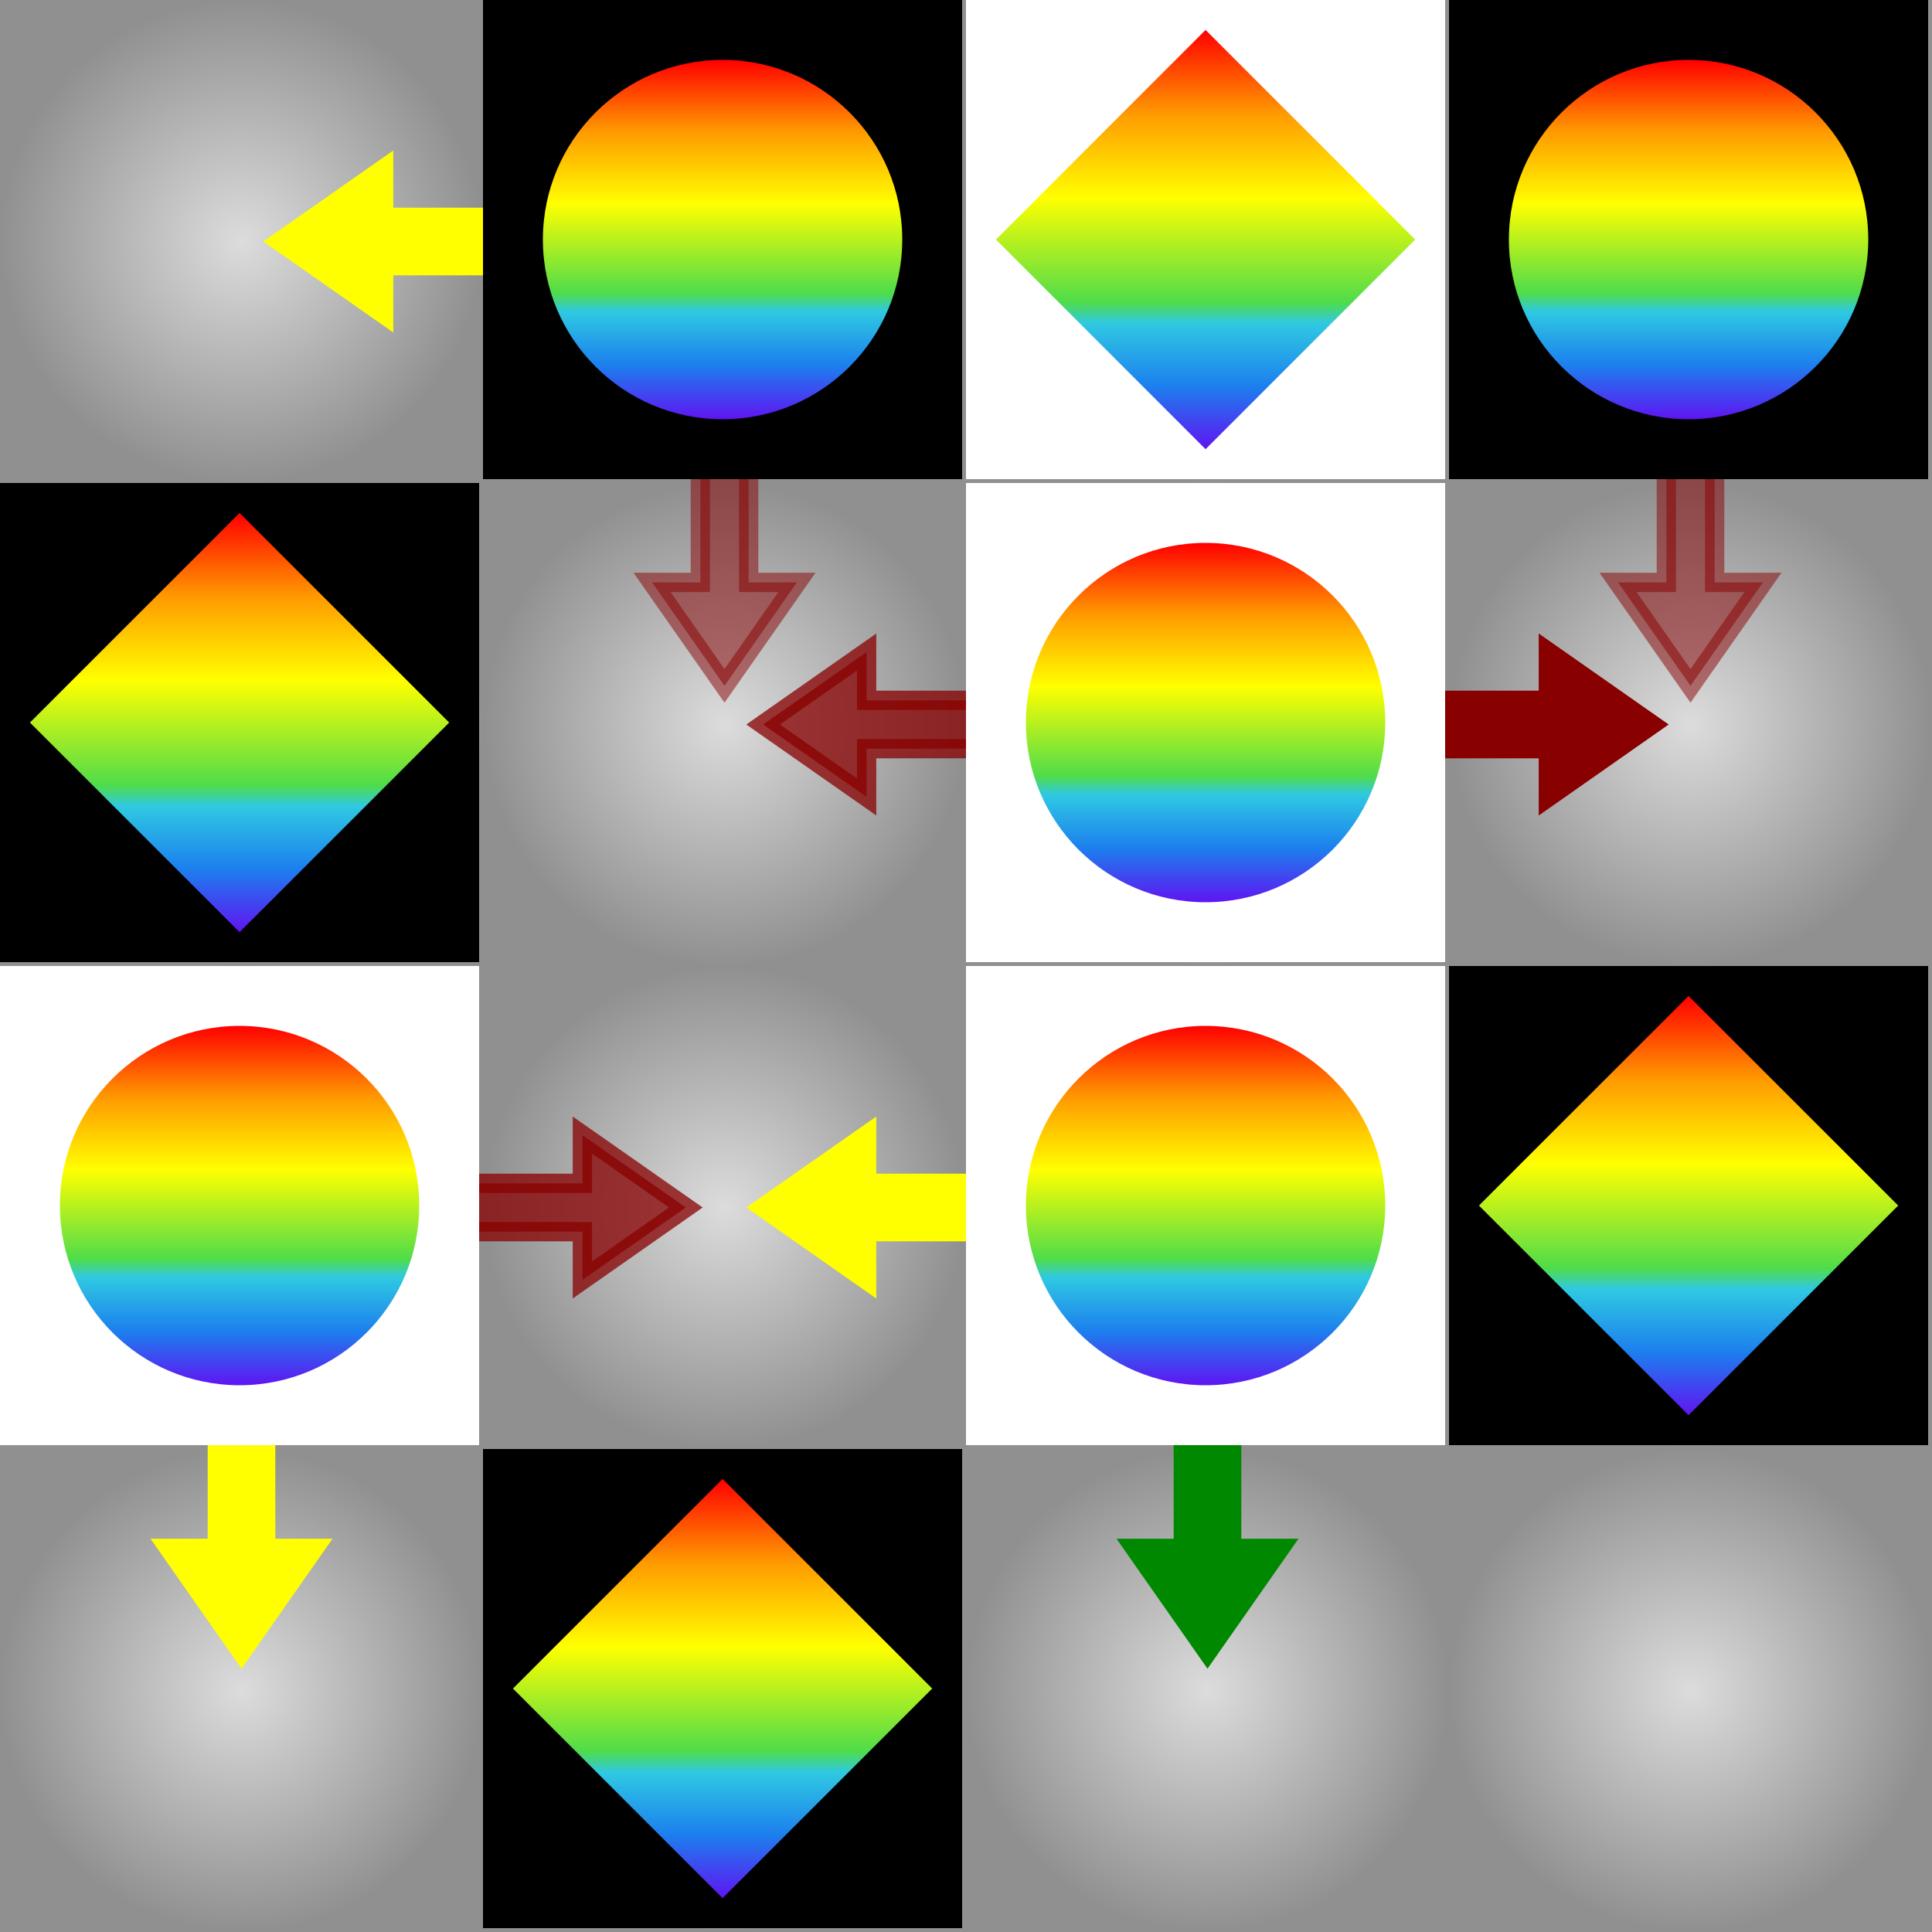 <?xml version="1.0" encoding="utf-8"?><svg version="1.1" xmlns="http://www.w3.org/2000/svg" viewBox="0 0 40 40"><defs><radialGradient id="rg1"><stop offset="0%" stop-color="#dcdcdc" /><stop offset="100%" stop-color="#909090" /></radialGradient><linearGradient id="g" gradientTransform="rotate(90)" gradientUnits="objectBoundingBox"><stop offset="0%" stop-color="#ff0000" /><stop offset="20%" stop-color="rgba(255, 154, 0, 1)" /><stop offset="40%" stop-color="#ffff00" /><stop offset="65%" stop-color="rgba(79, 220, 74, 1)" /><stop offset="70%" stop-color="rgba(47, 201, 226, 1)" /><stop offset="85%" stop-color="rgba(28, 127, 238, 1)" /><stop offset="100%" stop-color="rgba(95, 21, 242, 1)" /></linearGradient><linearGradient id="f" gradientTransform="rotate(90)" gradientUnits="objectBoundingBox"><stop offset="0%" stop-color="#ff0000" /><stop offset="20%" stop-color="rgba(255, 154, 0, 1)" /><stop offset="40%" stop-color="#ffff00" /><stop offset="65%" stop-color="rgba(79, 220, 74, 1)" /><stop offset="70%" stop-color="rgba(47, 201, 226, 1)" /><stop offset="85%" stop-color="rgba(28, 127, 238, 1)" /><stop offset="100%" stop-color="rgba(95, 21, 242, 1)" /></linearGradient><g transform="scale(0.062)" id="bc"><path d="M0,0h160v160h-160z" fill="#000" /><circle cx="80" cy="80" r="60" fill="url(#g)" /></g><g transform="scale(0.062)" id="bd"><path d="M0,0h160v160h-160z" fill="#000" /><path d="M80,10L150,80L80,150L10,80z" fill="url(#f)" /></g><g transform="scale(0.062)" id="wc"><path d="M0,0h160v160h-160z" fill="#fff" /><circle cx="80" cy="80" r="60" fill="url(#g)" /></g><g transform="scale(0.062)" id="wd"><path d="M0,0h160v160h-160z" fill="#fff" /><path d="M80,10L150,80L80,150L10,80z" fill="url(#f)" /></g><path id="h" d="M-5,-5h10v10h-10z" stroke-linejoin="round" fill="url(#rg1)" /></defs><path d="M0,0h40v40h-40z" fill="#909090" /><use href="#h" x="5" y="5" /><use href="#h" x="15" y="5" /><use href="#h" x="25" y="5" /><use href="#h" x="35" y="5" /><use href="#h" x="5" y="15" /><use href="#h" x="15" y="15" /><use href="#h" x="25" y="15" /><use href="#h" x="35" y="15" /><use href="#h" x="5" y="25" /><use href="#h" x="15" y="25" /><use href="#h" x="25" y="25" /><use href="#h" x="35" y="25" /><use href="#h" x="5" y="35" /><use href="#h" x="15" y="35" /><use href="#h" x="25" y="35" /><use href="#h" x="35" y="35" /><g transform="scale(0.4)"><path d="M61.25,65.5L61.25,80.144L58.75,80.144 L62.5,85.5L66.25,80.144L63.75,80.144 L63.75,65.5A 1.25 1.25 0 0 0 61.25 65.5Z" fill="#008800" stroke="#008800"/><path d="M59.5,61.25L44.856,61.25L44.856,58.75 L39.5,62.5L44.856,66.25L44.856,63.75 L59.5,63.75A 1.25 1.25 0 0 0 59.5 61.25Z" fill="#ffff00" stroke="#ffff00"/><path d="M11.25,65.5L11.25,80.144L8.75,80.144 L12.5,85.5L16.25,80.144L13.75,80.144 L13.75,65.5A 1.25 1.25 0 0 0 11.25 65.5Z" fill="#ffff00" stroke="#ffff00"/><path d="M34.5,11.25L19.856,11.25L19.856,8.75 L14.5,12.5L19.856,16.25L19.856,13.75 L34.5,13.75A 1.25 1.25 0 0 0 34.5 11.25Z" fill="#ffff00" stroke="#ffff00"/><path d="M65.5,38.75L80.144,38.75L80.144,41.25 L85.5,37.5L80.144,33.75L80.144,36.25 L65.5,36.25A 1.25 1.25 0 0 0 65.5 38.75Z" fill="#880000" stroke="#880000"/><path d="M15.5,63.75L30.144,63.75L30.144,66.25 L35.5,62.5L30.144,58.75L30.144,61.25 L15.5,61.25A 1.25 1.25 0 0 0 15.5 63.75Z" fill="#880000" stroke="#880000" opacity="0.75"/><path d="M59.5,36.25L44.856,36.25L44.856,33.75 L39.5,37.5L44.856,41.25L44.856,38.75 L59.5,38.75A 1.25 1.25 0 0 0 59.5 36.25Z" fill="#880000" stroke="#880000" opacity="0.75"/><path d="M86.25,15.5L86.25,30.144L83.75,30.144 L87.5,35.5L91.25,30.144L88.75,30.144 L88.75,15.5A 1.25 1.25 0 0 0 86.25 15.5Z" fill="#880000" stroke="#880000" opacity="0.5"/><path d="M36.25,15.5L36.25,30.144L33.75,30.144 L37.5,35.5L41.25,30.144L38.75,30.144 L38.75,15.5A 1.25 1.25 0 0 0 36.25 15.5Z" fill="#880000" stroke="#880000" opacity="0.5"/></g><use href="#bc" x="10"/><use href="#wd" x="20"/><use href="#bc" x="30"/><use href="#bd" y="10"/><use href="#wc" x="20" y="10"/><use href="#wc" x="0" y="20"/><use href="#wc" x="20" y="20"/><use href="#bd" x="30" y="20"/><use href="#bd" x="10" y="30"/></svg>